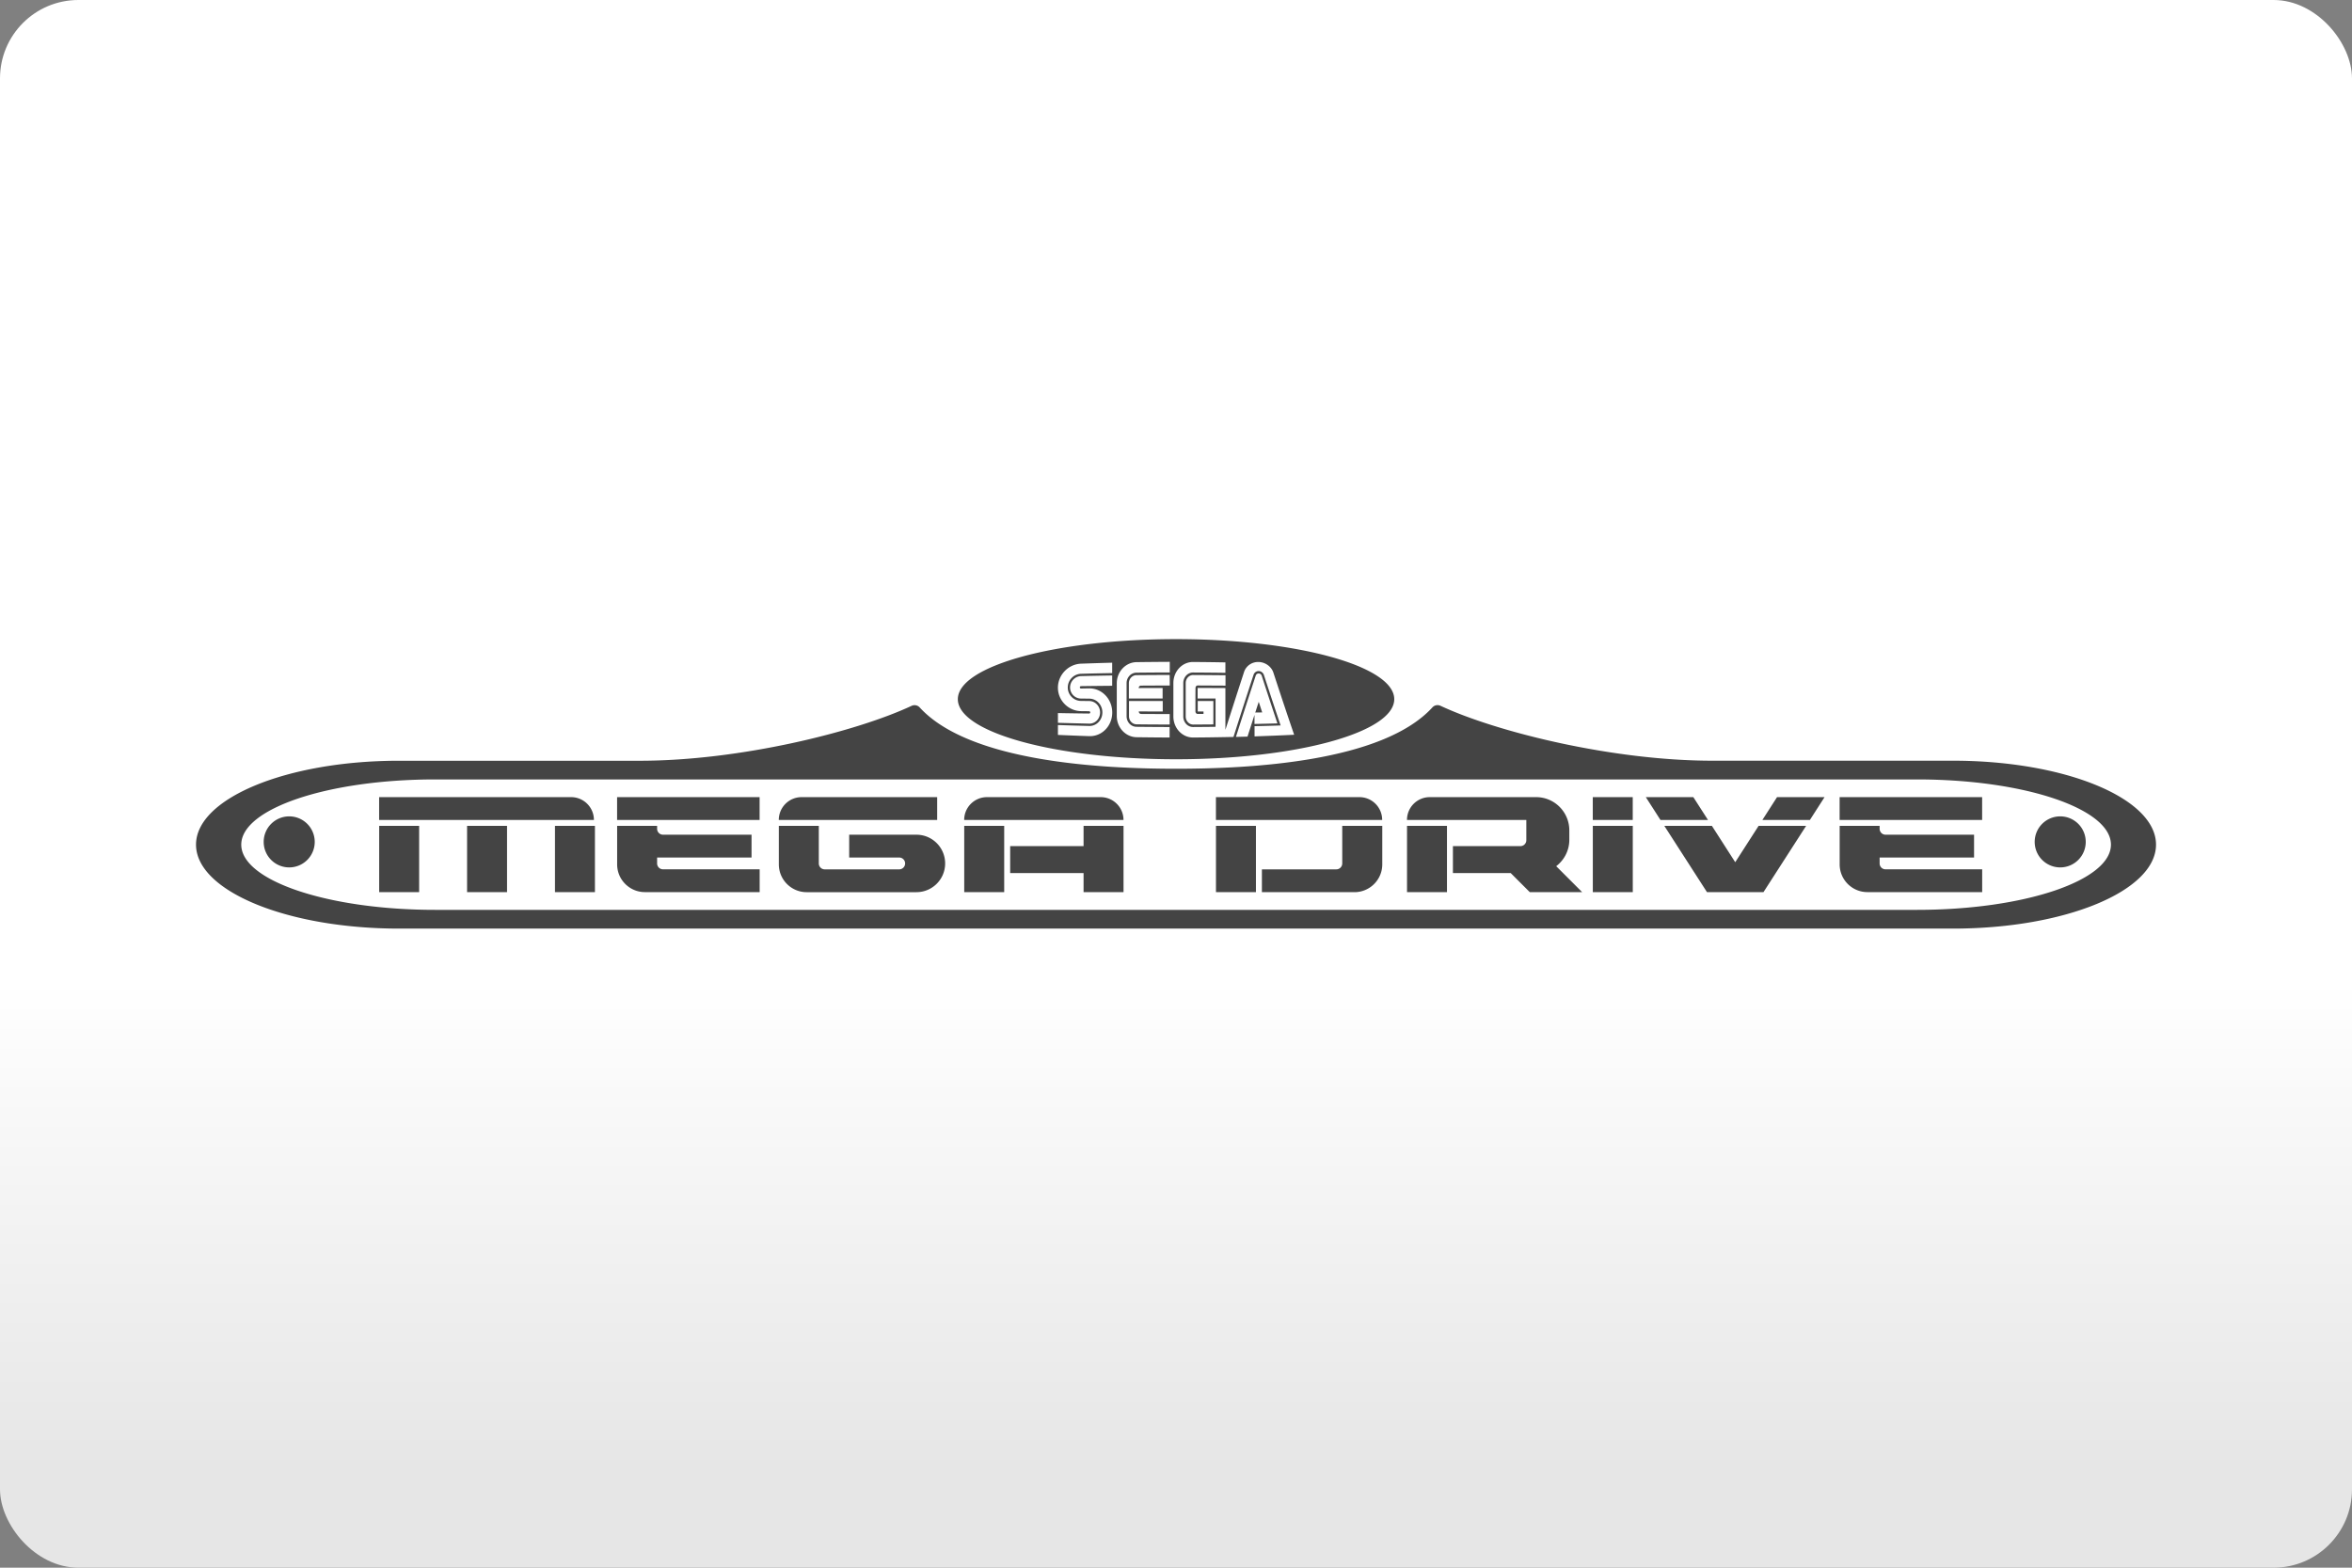 <svg width="480" height="320" version="1.1" viewBox="0 0 480 320" xml:space="preserve" xmlns="http://www.w3.org/2000/svg"><rect x="0" y="0" width="480" height="320" fill="#808080" stroke="none"/><defs><linearGradient id="a" x2="0" y1="200" y2="300" gradientUnits="userSpaceOnUse"><stop stop-color="#fff" offset="0"/><stop stop-color="#e6e6e6" offset="1"/></linearGradient></defs><rect width="480" height="320" ry="16" fill="url(#a)"/><path d="m240.01 130.46c-24.594 0-44.533 5.491-44.533 12.262s19.939 12.26 44.533 12.26c24.594 0 44.531-5.489 44.531-12.26s-19.937-12.262-44.531-12.262zm-1.281 4.637v2.166c-2.271 0-4.532 0.02-6.803 0.041-1.104 0.01-2.01 0.969-2.01 2.125v6.771c0 1.198 0.906 2.146 2.01 2.156 2.26 0.021 4.511 0.043 6.771 0.043v2.144c-2.26-0.01-4.521-0.031-6.771-0.062-2.208-0.042-4.01-1.978-4.01-4.301v-6.721c0-2.333 1.791-4.259 4.01-4.301 2.271-0.031 4.532-0.052 6.803-0.062zm4.75 0.031c2.198 0.01 4.406 0.04 6.604 0.082v2.125c-2.198-0.031-4.396-0.052-6.594-0.062-1.094-0.01-2 0.949-2 2.147v6.834c0 1.188 0.896 2.155 2 2.144 1.531-0.01 3.053-0.02 4.584-0.041v-5.781h-3.656v-2.147c1.885 0 3.77 0.011 5.666 0.021v8.531c1.26-3.948 2.521-7.864 3.781-11.729 0.375-1.271 1.584-2.177 3.022-2.125 1.438 0.052 2.657 1.02 3.022 2.269 1.406 4.292 2.801 8.501 4.207 12.584-2.688 0.135-5.384 0.24-8.082 0.334v-2.084c1.771-0.042 3.541-0.084 5.322-0.146-1.146-3.396-2.292-6.864-3.438-10.375-0.177-0.427-0.583-0.718-1.031-0.729-0.448-0.01-0.854 0.26-1.031 0.688-1.375 4.188-2.75 8.449-4.125 12.762-0.552 0.01-1.105 0.019-1.647 0.029-2.198 0.042-4.396 0.074-6.594 0.084-2.219 0.01-4.021-1.916-4.021-4.291v-6.834c0-2.375 1.793-4.301 4.012-4.291zm-16.502 0.145v2.115c-2.125 0.042-4.238 0.084-6.363 0.146-1.49 0.042-2.699 1.301-2.699 2.801s1.21 2.73 2.699 2.74c0.552 0.01 1.114 0.011 1.666 0.021 1.229 0 2.228 1.04 2.228 2.332s-0.999 2.312-2.228 2.281c-2.125-0.052-4.25-0.104-6.375-0.166v-1.99c2.115 0.042 4.24 0.073 6.365 0.094 0.125 0 0.229-0.103 0.229-0.229 0-0.135-0.104-0.24-0.229-0.24-0.552-0.01-1.094-0.009-1.647-0.02-2.604-0.042-4.719-2.188-4.719-4.771-0.01-2.604 2.105-4.812 4.709-4.916 2.125-0.073 4.238-0.147 6.363-0.199zm29.867 2.195c0.085-0.003 0.174 0.011 0.26 0.045 0.188 0.073 0.344 0.23 0.396 0.428 1.062 3.292 2.135 6.531 3.197 9.719-1.563 0.042-3.126 0.084-4.678 0.115v-1.855c-0.469 1.458-0.947 2.938-1.426 4.438-0.792 0.021-1.573 0.042-2.365 0.062 1.344-4.229 2.697-8.405 4.041-12.51 0.086-0.266 0.318-0.432 0.574-0.441zm-18.137 0.305c0.021 0.719 0.021 1.438 0.021 2.156-1.958 0-3.907 0.011-5.865 0.021-0.469 0-0.479 0.5-0.479 0.5 1.625-0.01 3.26-0.01 4.885-0.01v2.144h-6.885v-3.125c0-0.896 0.676-1.634 1.52-1.645 2.271-0.021 4.532-0.032 6.803-0.043zm4.803 0.012c2.198 0.01 4.396 0.03 6.594 0.051v2.115l-5.656-0.031c-0.469 0.01-0.469 0.51-0.469 0.51-0.021 1.604-0.012 3.209-0.012 4.803 0 0.271 0.208 0.5 0.469 0.5h1.178v-0.5h-1.178v-2.147h3.188v4.783c-1.375 0.01-2.738 0.019-4.113 0.029-0.844 0-1.531-0.738-1.531-1.645v-6.834c0-0.906 0.687-1.645 1.531-1.635zm-16.533 0.094v2.103c-2.125 0.021-4.238 0.041-6.363 0.072-0.125 0-0.24 0.115-0.24 0.25s0.105 0.24 0.24 0.24l1.656-0.031c2.604-0.031 4.719 2.178 4.719 4.928s-2.115 4.916-4.719 4.822c-2.125-0.073-4.251-0.156-6.365-0.25v-2.019c2.125 0.073 4.25 0.135 6.375 0.188 1.49 0.042 2.697-1.199 2.697-2.762 0-1.562-1.208-2.823-2.697-2.812-0.552-0.01-1.103-0.011-1.666-0.021-1.229 0-2.231-1.01-2.231-2.26 0-1.24 1.001-2.281 2.231-2.322 2.125-0.052 4.238-0.094 6.363-0.125zm3.428 5.207h6.887v2.147c-1.625 0-3.262-0.011-4.887-0.021 0 0.51 0.469 0.521 0.469 0.521 1.948 0.01 3.886 0.021 5.834 0.021v2.135c-2.26 0-4.511-0.01-6.771-0.041-0.844-0.01-1.531-0.741-1.531-1.637v-3.125zm26.48 0.168c-0.24 0.729-0.469 1.458-0.709 2.188 0.469-0.01 0.939-0.011 1.418-0.021-0.24-0.719-0.469-1.447-0.709-2.166zm36.217 0.703c-0.289 0.056-0.559 0.202-0.768 0.432-10.25 11.229-37.501 12.531-52.324 12.531-14.823 0-42.074-1.302-52.324-12.521-0.417-0.458-1.084-0.583-1.647-0.322-11.354 5.313-35.022 11.209-55.449 11.209h-49.146c-22.886-0.01-41.439 7.667-41.439 17.125s18.554 17.137 41.439 17.137h317.12c22.886 0 41.439-7.668 41.439-17.137 0.01-9.459-18.542-17.135-41.428-17.135h-49.148c-20.428 0-44.095-5.896-55.449-11.209-0.281-0.13-0.588-0.165-0.877-0.109zm-204.31 15.141h302.46c21.844 0 39.553 5.958 39.553 13.312s-17.718 13.312-39.562 13.312h-302.45c-21.844 0-39.555-5.958-39.555-13.312s17.71-13.312 39.555-13.312zm-11.418 3.615v4.656h43.834c0-2.573-2.083-4.656-4.656-4.656h-39.178zm48.564 0v4.656h29.084v-4.656h-29.084zm37.656 0c-2.573 0-4.656 2.083-4.656 4.656h32.314 0.01v-4.656h-27.668zm37.834 0c-2.573 0-4.656 2.083-4.656 4.656h32.512c0-2.573-2.083-4.656-4.656-4.656h-23.199zm46.721 0v4.656h33.928c0-2.573-2.074-4.656-4.646-4.656h-29.281zm43.637 0c-2.563 0-4.646 2.083-4.646 4.656h24.355v4.135c0 0.667-0.542 1.209-1.209 1.209h-13.771v5.5h11.793l3.897 3.897h10.688l-5.301-5.301c1.621-1.242 2.676-3.19 2.676-5.377v-1.938c0-3.74-3.031-6.781-6.781-6.781h-21.699zm33.271 0v4.656h8.156v-4.656h-8.156zm10.824 0 2.988 4.656h9.699l-2.99-4.656h-9.697zm26.781 0-2.99 4.656h9.699l2.988-4.656h-9.697zm12.771 0v4.656h29.084v-4.656h-29.084zm-316.41 3.926a5.208 5.208 0 0 0-5.209 5.209 5.208 5.208 0 0 0 5.209 5.209 5.208 5.208 0 0 0 5.207-5.209 5.208 5.208 0 0 0-5.207-5.209zm361.43 0a5.208 5.208 0 0 0-5.209 5.209 5.208 5.208 0 0 0 5.209 5.209 5.208 5.208 0 0 0 5.207-5.209 5.208 5.208 0 0 0-5.207-5.209zm-343.07 1.938v13.533h8.156v-13.533h-8.156zm17.938 0v13.533h8.158v-13.533h-8.158zm17.939 0v13.533h8.156v-13.533h-8.156zm12.688 0v1.803 4.656 1.397c0 3.135 2.541 5.666 5.666 5.666h23.418v-4.656h-19.719c-0.667 0.01-1.209-0.531-1.209-1.197v-1.209h19.271v-4.656h-18.062c-0.667 0-1.209-0.542-1.209-1.209v-0.594h-8.156zm33 0v7.856c0 3.135 2.542 5.678 5.678 5.678h2.478 19.918c3.24 0 5.865-2.626 5.865-5.865 0-3.24-2.626-5.865-5.865-5.865h-13.719v4.656h10.209c0.667 0 1.207 0.542 1.207 1.209 0 0.667-0.54 1.209-1.207 1.209h-15.199c-0.667 0-1.209-0.542-1.209-1.209v-7.668h-8.156zm37.834 0v13.533h8.158v-13.533h-8.158zm24.355 0v4.137h-14.979v5.5h14.979v3.897h8.156v-13.533h-8.156zm27.021 0v13.533h8.156v-13.533h-8.156zm25.771 0v7.668c0 0.667-0.542 1.209-1.209 1.209h-15.188v4.656h18.887c3.135 0 5.678-2.542 5.678-5.678v-7.856h-8.168zm13.219 0v13.533h8.156v-13.533h-8.156zm37.918 0v13.533h8.156v-13.533h-8.156zm14.594 0 8.709 13.533h11.521l8.709-13.533h-9.699l-4.769 7.418-4.762-7.418h-9.709zm35.783 0v1.803 4.656 1.397c0 3.135 2.541 5.666 5.666 5.666h23.418v-4.656h-19.719c-0.667 0.01-1.209-0.531-1.209-1.197v-1.209h19.271v-4.656h-18.062c-0.667 0-1.209-0.542-1.209-1.209v-0.594h-8.156z" fill="#444"/></svg>
